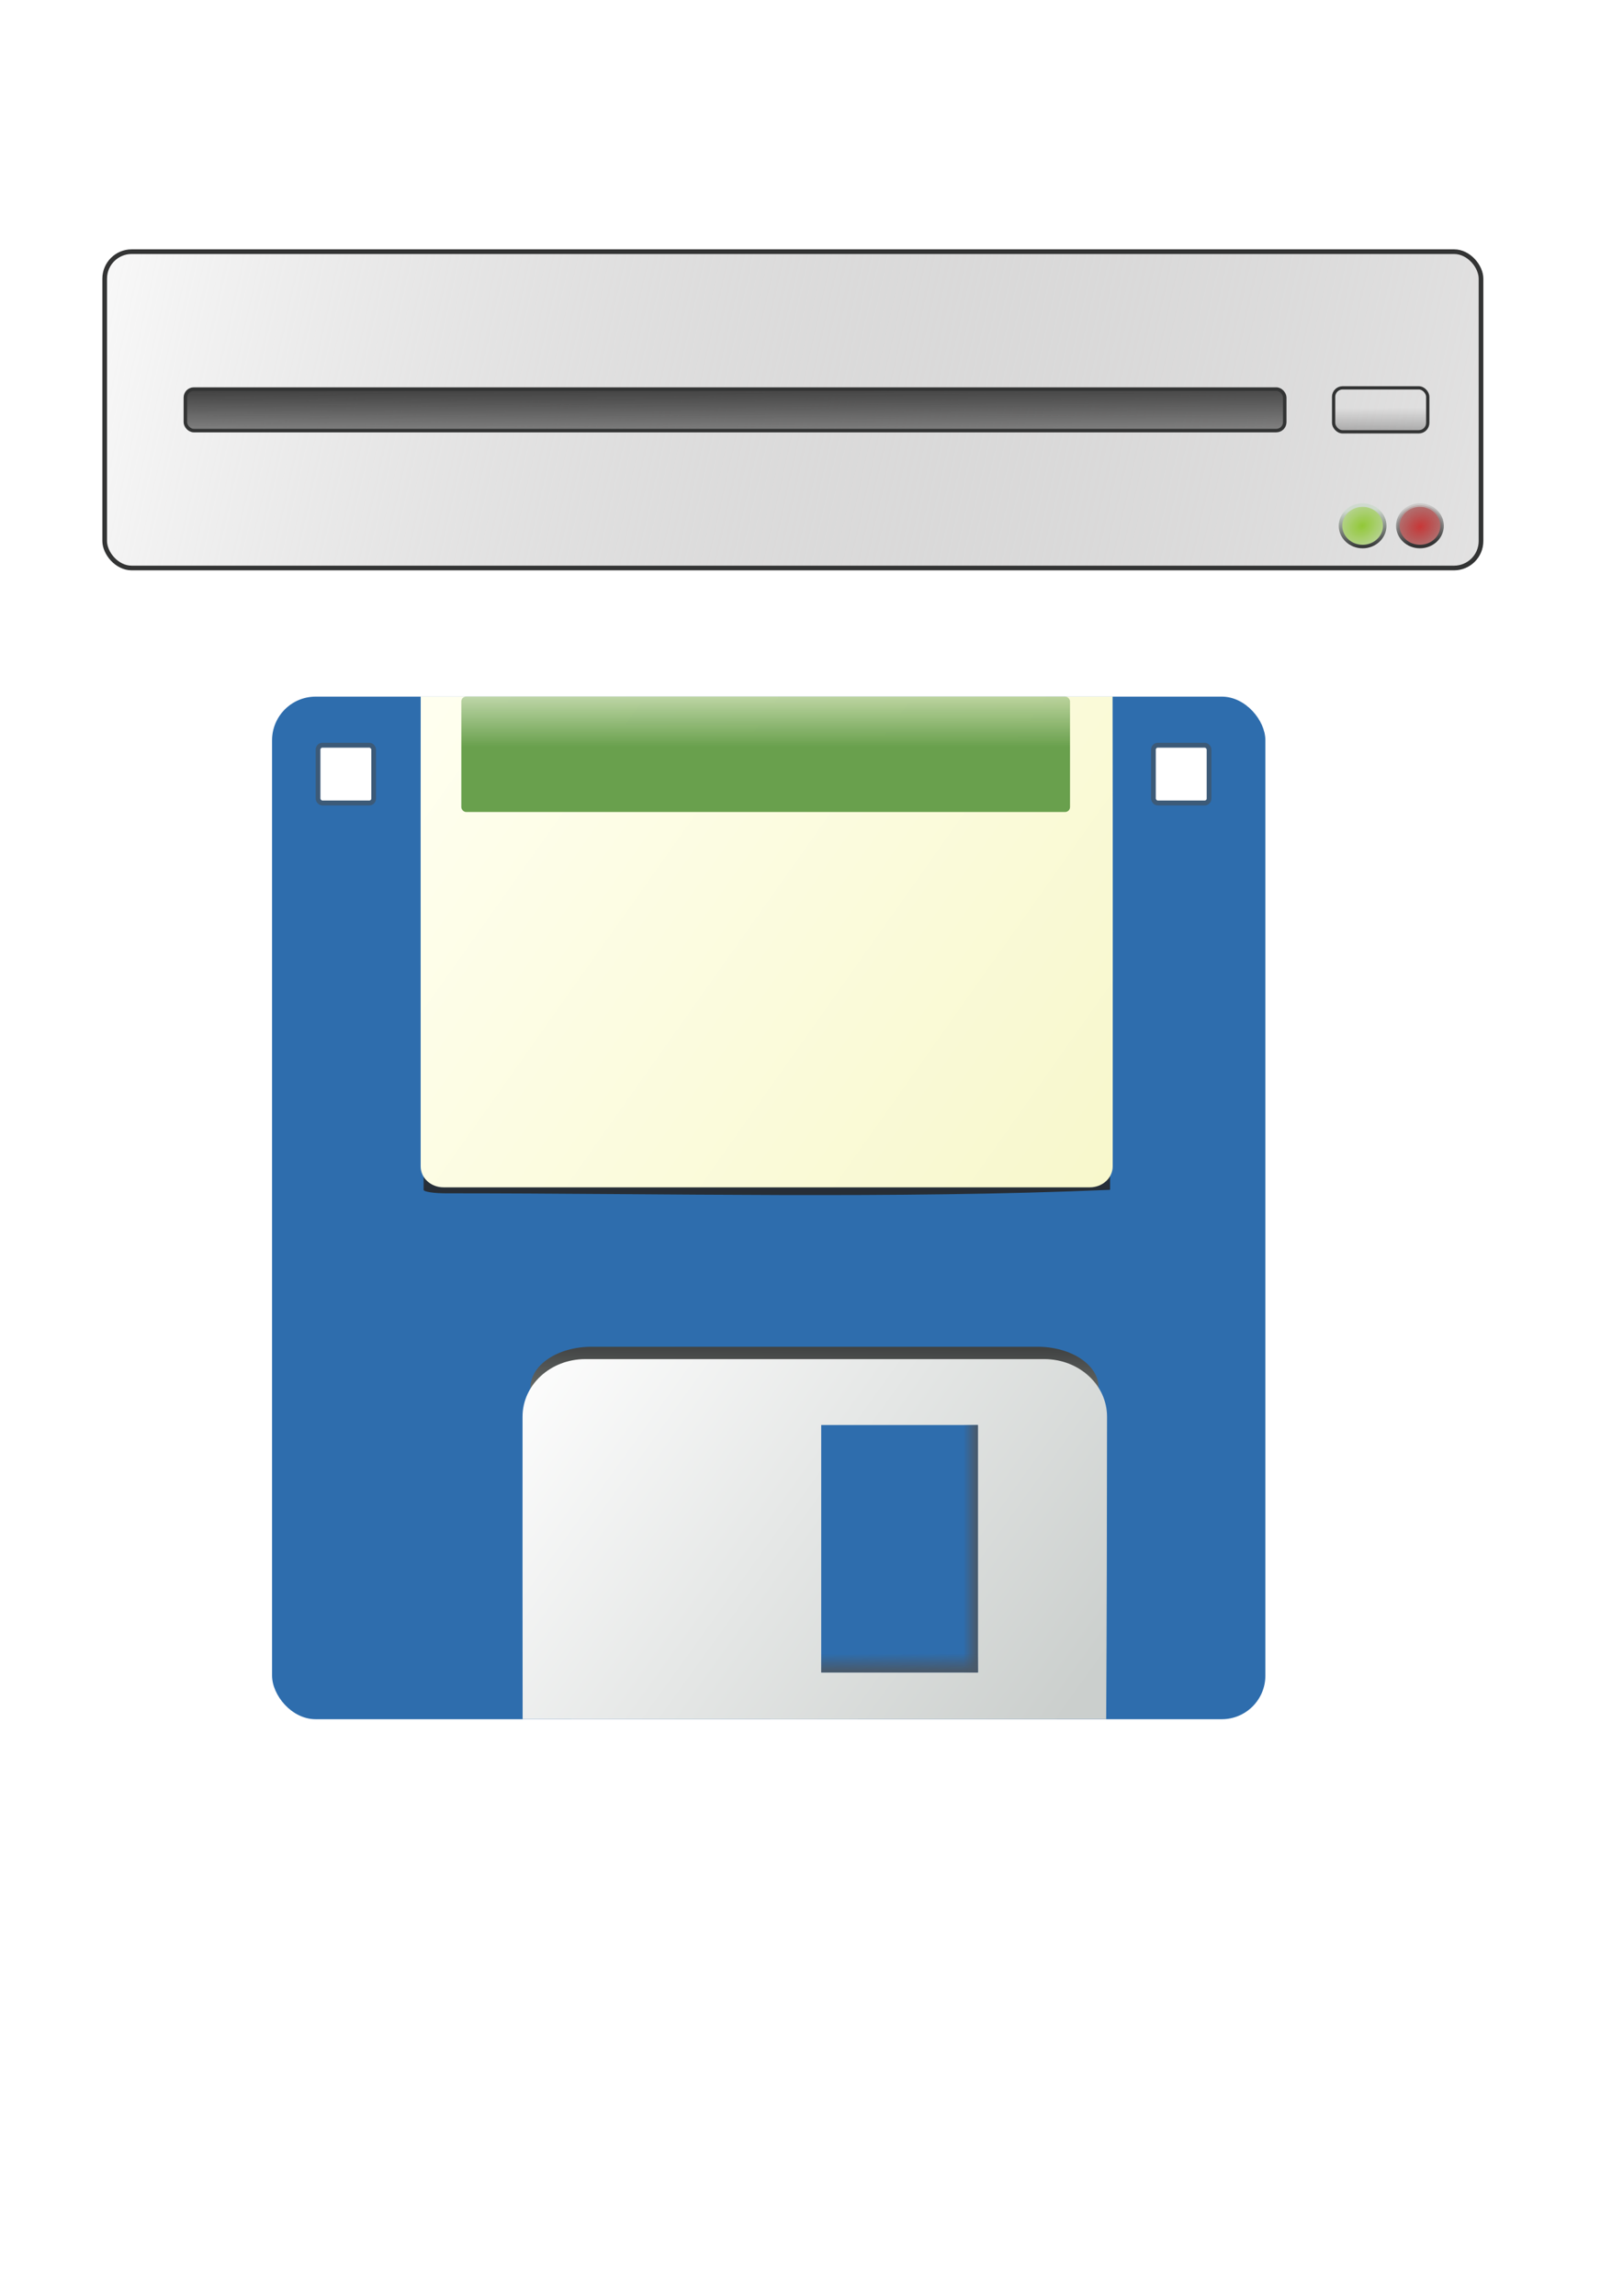 <?xml version="1.0" encoding="UTF-8" standalone="no"?>
<!-- Created with Inkscape (http://www.inkscape.org/) -->

<svg
   xmlns:dc="http://purl.org/dc/elements/1.1/"
   xmlns:cc="http://creativecommons.org/ns#"
   xmlns:rdf="http://www.w3.org/1999/02/22-rdf-syntax-ns#"
   xmlns:svg="http://www.w3.org/2000/svg"
   xmlns="http://www.w3.org/2000/svg"
   xmlns:xlink="http://www.w3.org/1999/xlink"
   xmlns:sodipodi="http://sodipodi.sourceforge.net/DTD/sodipodi-0.dtd"
   xmlns:inkscape="http://www.inkscape.org/namespaces/inkscape"
   width="210mm"
   height="297mm"
   viewBox="0 0 744.094 1052.362"
   id="svg2"
   version="1.1"
   inkscape:version="0.91 r13725"
   sodipodi:docname="assets.svg">
  <defs
     id="defs4">
    <linearGradient
       id="linearGradient4700"
       inkscape:collect="always">
      <stop
         id="stop4702"
         offset="0"
         style="stop-color:#27282b;stop-opacity:1" />
      <stop
         id="stop4704"
         offset="1"
         style="stop-color:#21262a;stop-opacity:0.403" />
    </linearGradient>
    <linearGradient
       inkscape:collect="always"
       id="linearGradient4576">
      <stop
         style="stop-color:#69a04d;stop-opacity:1;"
         offset="0"
         id="stop4578" />
      <stop
         style="stop-color:#69a04d;stop-opacity:0;"
         offset="1"
         id="stop4580" />
    </linearGradient>
    <linearGradient
       inkscape:collect="always"
       id="linearGradient4568">
      <stop
         style="stop-color:#ffffef;stop-opacity:1;"
         offset="0"
         id="stop4570" />
      <stop
         style="stop-color:#f6f6c5;stop-opacity:1"
         offset="1"
         id="stop4572" />
    </linearGradient>
    <linearGradient
       inkscape:collect="always"
       id="linearGradient4550">
      <stop
         style="stop-color:#4a5867;stop-opacity:1;"
         offset="0"
         id="stop4552" />
      <stop
         style="stop-color:#4a5867;stop-opacity:0;"
         offset="1"
         id="stop4554" />
    </linearGradient>
    <linearGradient
       inkscape:collect="always"
       id="linearGradient4542">
      <stop
         style="stop-color:#4a5867;stop-opacity:1;"
         offset="0"
         id="stop4544" />
      <stop
         style="stop-color:#4a5867;stop-opacity:0;"
         offset="1"
         id="stop4546" />
    </linearGradient>
    <linearGradient
       id="linearGradient4366"
       inkscape:collect="always">
      <stop
         id="stop4368"
         offset="0"
         style="stop-color:#333434;stop-opacity:1;" />
      <stop
         id="stop4370"
         offset="1"
         style="stop-color:#c4c2c1;stop-opacity:0.748" />
    </linearGradient>
    <linearGradient
       inkscape:collect="always"
       id="linearGradient4348">
      <stop
         style="stop-color:#333434;stop-opacity:1;"
         offset="0"
         id="stop4350" />
      <stop
         style="stop-color:#cfdacf;stop-opacity:0.98"
         offset="1"
         id="stop4352" />
    </linearGradient>
    <linearGradient
       inkscape:collect="always"
       id="linearGradient4326">
      <stop
         style="stop-color:#ffffff;stop-opacity:1;"
         offset="0"
         id="stop4328" />
      <stop
         style="stop-color:#cbcfcd;stop-opacity:1"
         offset="1"
         id="stop4330" />
    </linearGradient>
    <linearGradient
       inkscape:collect="always"
       id="linearGradient4277">
      <stop
         style="stop-color:#fafafa;stop-opacity:1;"
         offset="0"
         id="stop4279" />
      <stop
         style="stop-color:#6f6d6d;stop-opacity:0"
         offset="1"
         id="stop4281" />
    </linearGradient>
    <linearGradient
       inkscape:collect="always"
       id="linearGradient4269">
      <stop
         style="stop-color:#333333;stop-opacity:1;"
         offset="0"
         id="stop4271" />
      <stop
         style="stop-color:#333333;stop-opacity:0;"
         offset="1"
         id="stop4273" />
    </linearGradient>
    <linearGradient
       inkscape:collect="always"
       id="linearGradient4253">
      <stop
         style="stop-color:#92c837;stop-opacity:1"
         offset="0"
         id="stop4255" />
      <stop
         style="stop-color:#cfdacf;stop-opacity:0.98"
         offset="1"
         id="stop4257" />
    </linearGradient>
    <linearGradient
       inkscape:collect="always"
       id="linearGradient4241">
      <stop
         style="stop-color:#333333;stop-opacity:1;"
         offset="0"
         id="stop4243" />
      <stop
         style="stop-color:#333333;stop-opacity:0;"
         offset="1"
         id="stop4245" />
    </linearGradient>
    <linearGradient
       inkscape:collect="always"
       id="linearGradient4217">
      <stop
         style="stop-color:#c83737;stop-opacity:1;"
         offset="0"
         id="stop4219" />
      <stop
         style="stop-color:#703737;stop-opacity:0.341"
         offset="1"
         id="stop4221" />
    </linearGradient>
    <radialGradient
       inkscape:collect="always"
       xlink:href="#linearGradient4217"
       id="radialGradient4223"
       cx="651"
       cy="241.362"
       fx="651"
       fy="241.362"
       r="11.818"
       gradientTransform="matrix(-0.704,-1.311,1.616,-0.867,719.404,1304.131)"
       gradientUnits="userSpaceOnUse" />
    <linearGradient
       inkscape:collect="always"
       xlink:href="#linearGradient4241"
       id="linearGradient4247"
       x1="634.097"
       y1="221.361"
       x2="633.936"
       y2="187.067"
       gradientUnits="userSpaceOnUse" />
    <radialGradient
       inkscape:collect="always"
       xlink:href="#linearGradient4253"
       id="radialGradient4259"
       cx="624.722"
       cy="241.028"
       fx="624.722"
       fy="241.028"
       r="10.935"
       gradientTransform="matrix(-0.803,-1.205,1.549,-1.032,752.838,1242.581)"
       gradientUnits="userSpaceOnUse" />
    <linearGradient
       inkscape:collect="always"
       xlink:href="#linearGradient4269"
       id="linearGradient4275"
       x1="321.146"
       y1="173.22"
       x2="321.487"
       y2="228.384"
       gradientUnits="userSpaceOnUse"
       gradientTransform="matrix(0.973,0,0,1.001,15.905,-0.21)" />
    <linearGradient
       inkscape:collect="always"
       xlink:href="#linearGradient4277"
       id="linearGradient4283"
       x1="35"
       y1="114.362"
       x2="918"
       y2="311.362"
       gradientUnits="userSpaceOnUse" />
    <linearGradient
       inkscape:collect="always"
       xlink:href="#linearGradient4326"
       id="linearGradient4332"
       x1="207.889"
       y1="677.596"
       x2="490.732"
       y2="864.272"
       gradientUnits="userSpaceOnUse"
       gradientTransform="matrix(0.933,0,0,0.855,36.034,40.095)" />
    <linearGradient
       inkscape:collect="always"
       xlink:href="#linearGradient4348"
       id="linearGradient4362"
       x1="607.783"
       y1="252.311"
       x2="606.658"
       y2="235.028"
       gradientUnits="userSpaceOnUse" />
    <linearGradient
       inkscape:collect="always"
       xlink:href="#linearGradient4366"
       id="linearGradient4364"
       x1="631.908"
       y1="251.278"
       x2="630.185"
       y2="234.028"
       gradientUnits="userSpaceOnUse" />
    <linearGradient
       inkscape:collect="always"
       xlink:href="#linearGradient4542"
       id="linearGradient4548"
       x1="406.868"
       y1="766.36"
       x2="406.831"
       y2="757.985"
       gradientUnits="userSpaceOnUse" />
    <linearGradient
       inkscape:collect="always"
       xlink:href="#linearGradient4550"
       id="linearGradient4556"
       x1="448.276"
       y1="711.534"
       x2="441.581"
       y2="711.534"
       gradientUnits="userSpaceOnUse" />
    <linearGradient
       inkscape:collect="always"
       xlink:href="#linearGradient4568"
       id="linearGradient4574"
       x1="199.685"
       y1="324.938"
       x2="567.676"
       y2="585.344"
       gradientUnits="userSpaceOnUse" />
    <linearGradient
       inkscape:collect="always"
       xlink:href="#linearGradient4576"
       id="linearGradient4582"
       x1="309.716"
       y1="342.461"
       x2="309.716"
       y2="301.709"
       gradientUnits="userSpaceOnUse" />
    <linearGradient
       inkscape:collect="always"
       xlink:href="#linearGradient4348"
       id="linearGradient4588"
       gradientUnits="userSpaceOnUse"
       gradientTransform="matrix(0.933,0,0,0.855,36.034,30.095)"
       x1="352.532"
       y1="669.413"
       x2="350.911"
       y2="809.916" />
    <filter
       inkscape:collect="always"
       style="color-interpolation-filters:sRGB"
       id="filter4602"
       x="-0.032"
       width="1.064"
       y="-0.052"
       height="1.104">
      <feGaussianBlur
         inkscape:collect="always"
         stdDeviation="3.573"
         id="feGaussianBlur4604" />
    </filter>
    <filter
       inkscape:collect="always"
       style="color-interpolation-filters:sRGB"
       id="filter4664"
       x="-0.079"
       width="1.158"
       y="-0.079"
       height="1.158">
      <feGaussianBlur
         inkscape:collect="always"
         stdDeviation="0.957"
         id="feGaussianBlur4666" />
    </filter>
    <linearGradient
       inkscape:collect="always"
       xlink:href="#linearGradient4700"
       id="linearGradient4672"
       gradientUnits="userSpaceOnUse"
       x1="347.613"
       y1="598.747"
       x2="348.306"
       y2="179.054"
       gradientTransform="matrix(1,0,0,0.112,0,489.759)" />
    <filter
       inkscape:collect="always"
       style="color-interpolation-filters:sRGB"
       id="filter4696"
       x="-0.019"
       width="1.038"
       y="-0.232"
       height="1.464">
      <feGaussianBlur
         inkscape:collect="always"
         stdDeviation="2.487"
         id="feGaussianBlur4698" />
    </filter>
  </defs>
  <sodipodi:namedview
     id="base"
     pagecolor="#ffffff"
     bordercolor="#666666"
     borderopacity="1.0"
     inkscape:pageopacity="0.0"
     inkscape:pageshadow="2"
     inkscape:zoom="0.35355339"
     inkscape:cx="635.27854"
     inkscape:cy="983.3676"
     inkscape:document-units="px"
     inkscape:current-layer="g4334"
     showgrid="false"
     inkscape:window-width="1920"
     inkscape:window-height="1151"
     inkscape:window-x="0"
     inkscape:window-y="23"
     inkscape:window-maximized="1" />
  <g
     inkscape:label="Layer 1"
     inkscape:groupmode="layer"
     id="layer1">
    <g
       id="g4341">
      <rect
         ry="12.357"
         y="115.362"
         x="48"
         height="145"
         width="631"
         id="rect4136"
         style="opacity:1;fill:url(#linearGradient4283);fill-opacity:1;stroke:#333434;stroke-width:2.135;stroke-miterlimit:4;stroke-dasharray:none;stroke-opacity:1" />
      <rect
         ry="3.878"
         y="178.348"
         x="84.986"
         height="19.029"
         width="504.029"
         id="rect4138"
         style="opacity:1;fill:url(#linearGradient4275);fill-opacity:1;stroke:#333434;stroke-width:1.606;stroke-miterlimit:4;stroke-dasharray:none;stroke-opacity:1" />
      <ellipse
         ry="9.498"
         rx="10.13"
         cy="241.028"
         cx="651"
         id="path4140-1"
         style="opacity:1;fill:url(#radialGradient4223);fill-opacity:1;stroke:url(#linearGradient4364);stroke-width:1.612;stroke-miterlimit:4;stroke-dasharray:none;stroke-opacity:1" />
      <rect
         ry="4.107"
         y="177.787"
         x="611.424"
         height="20.151"
         width="43.151"
         id="rect4138-6"
         style="opacity:1;fill:url(#linearGradient4247);fill-opacity:1;stroke:#333434;stroke-width:1.5;stroke-miterlimit:4;stroke-dasharray:none;stroke-opacity:1" />
      <ellipse
         style="opacity:1;fill:url(#radialGradient4259);fill-opacity:1;stroke:url(#linearGradient4362);stroke-width:1.612;stroke-miterlimit:4;stroke-dasharray:none;stroke-opacity:1"
         id="ellipse4249"
         cx="624.722"
         cy="241.028"
         rx="10.13"
         ry="9.498" />
    </g>
    <g
       id="g4334">
      <rect
         ry="19.993"
         y="319.322"
         x="124.735"
         height="468.739"
         width="455.4"
         id="rect4314"
         style="opacity:1;fill:#2e6dad;fill-opacity:1;stroke:none;stroke-width:1.937;stroke-linejoin:miter;stroke-miterlimit:4;stroke-dasharray:none;stroke-opacity:1" />
      <path
         style="opacity:1;fill:url(#linearGradient4672);fill-opacity:1;stroke:none;stroke-width:1.937;stroke-linejoin:miter;stroke-miterlimit:4;stroke-dasharray:none;stroke-opacity:1;filter:url(#filter4696)"
         d="m 510.082,525.544 c 0.13,8.044 0.052,16.088 0.052,24.132 -99.484,2.836 -205.329,1.075 -306.799,1.075 -5.799,0 -10.467,-0.48 -10.467,-1.075 0.048,-8.045 -0.071,-16.09 0.011,-24.135 111.756,0.006 219.824,0.006 317.203,0.005 z"
         id="path4670"
         inkscape:connector-curvature="0"
         sodipodi:nodetypes="ccccccc"
         transform="matrix(0.992,0,0,1.496,2.886,-276.925)" />
      <path
         sodipodi:nodetypes="ccssccc"
         inkscape:connector-curvature="0"
         id="rect4316"
         d="m 510.082,319.321 c 0.13,71.778 0.052,143.558 0.052,215.336 0,5.315 -4.668,9.594 -10.467,9.594 l -296.332,0 c -5.799,0 -10.467,-4.279 -10.467,-9.594 0.048,-71.789 -0.071,-143.578 0.011,-215.367 111.756,0.062 219.824,0.046 317.203,0.03 z"
         style="opacity:1;fill:url(#linearGradient4574);fill-opacity:1;stroke:none;stroke-width:1.937;stroke-linejoin:miter;stroke-miterlimit:4;stroke-dasharray:none;stroke-opacity:1" />
      <rect
         ry="2.238"
         y="319.291"
         x="211.501"
         height="52.918"
         width="279.068"
         id="rect4319"
         style="opacity:1;fill:url(#linearGradient4582);fill-opacity:1;stroke:none;stroke-width:1.864;stroke-linejoin:miter;stroke-miterlimit:4;stroke-dasharray:none;stroke-opacity:1" />
      <path
         style="opacity:1;fill:url(#linearGradient4588);fill-opacity:1;stroke:none;stroke-width:1.937;stroke-linejoin:miter;stroke-miterlimit:4;stroke-dasharray:none;stroke-opacity:1;filter:url(#filter4602)"
         d="m 268.37,612.99 210.368,0 c 15.955,0 28.801,11.774 28.801,26.398 -0.017,46.388 -0.12,92.276 -0.39,138.663 -89.477,0.053 -178.518,0.026 -267.537,0 -0.081,-46.268 -0.042,-92.395 -0.042,-138.663 0,-14.624 12.845,-26.398 28.8,-26.398 z"
         id="path4584"
         inkscape:connector-curvature="0"
         sodipodi:nodetypes="ssccccs"
         transform="matrix(0.972,0,0,0.709,10.357,182.724)" />
      <path
         sodipodi:nodetypes="ssccccs"
         inkscape:connector-curvature="0"
         id="rect4321"
         d="m 268.37,622.99 210.368,0 c 15.955,0 28.801,11.774 28.801,26.398 -0.017,46.388 -0.12,92.276 -0.39,138.663 -89.477,0.053 -178.518,0.026 -267.537,0 -0.081,-46.268 -0.042,-92.395 -0.042,-138.663 0,-14.624 12.845,-26.398 28.8,-26.398 z"
         style="opacity:1;fill:url(#linearGradient4332);fill-opacity:1;stroke:none;stroke-width:1.937;stroke-linejoin:miter;stroke-miterlimit:4;stroke-dasharray:none;stroke-opacity:1" />
      <rect
         style="opacity:1;fill:#2e6dad;fill-opacity:1;stroke:none;stroke-width:1.864;stroke-linejoin:miter;stroke-miterlimit:4;stroke-dasharray:none;stroke-opacity:1"
         id="rect4323"
         width="71.837"
         height="113.41"
         x="376.493"
         y="653.204"
         ry="0" />
      <g
         id="g4706">
        <rect
           style="opacity:1;fill:url(#linearGradient4556);fill-opacity:1;stroke:none;stroke-width:1.864;stroke-linejoin:miter;stroke-miterlimit:4;stroke-dasharray:none;stroke-opacity:1"
           id="rect4538"
           width="6.43"
           height="113.41"
           x="441.901"
           y="653.204"
           ry="0" />
        <rect
           ry="0"
           y="757.856"
           x="376.493"
           height="8.758"
           width="71.837"
           id="rect4540"
           style="opacity:1;fill:url(#linearGradient4548);fill-opacity:1;stroke:none;stroke-width:1.864;stroke-linejoin:miter;stroke-miterlimit:4;stroke-dasharray:none;stroke-opacity:1" />
      </g>
      <rect
         style="opacity:1;fill:#ffffff;fill-opacity:1;stroke:#3c5a78;stroke-width:2.464;stroke-linejoin:miter;stroke-miterlimit:4;stroke-dasharray:none;stroke-opacity:1;filter:url(#filter4664)"
         id="rect4606"
         width="29"
         height="29"
         x="146"
         y="341.362"
         ry="2.238"
         transform="matrix(0.879,0,0,0.913,17.486,29.932)" />
      <rect
         transform="matrix(0.879,0,0,0.913,400.486,29.932)"
         ry="2.238"
         y="341.362"
         x="146"
         height="29"
         width="29"
         id="rect4668"
         style="opacity:1;fill:#ffffff;fill-opacity:1;stroke:#3c5a78;stroke-width:2.464;stroke-linejoin:miter;stroke-miterlimit:4;stroke-dasharray:none;stroke-opacity:1;filter:url(#filter4664)" />
    </g>
  </g>
</svg>
